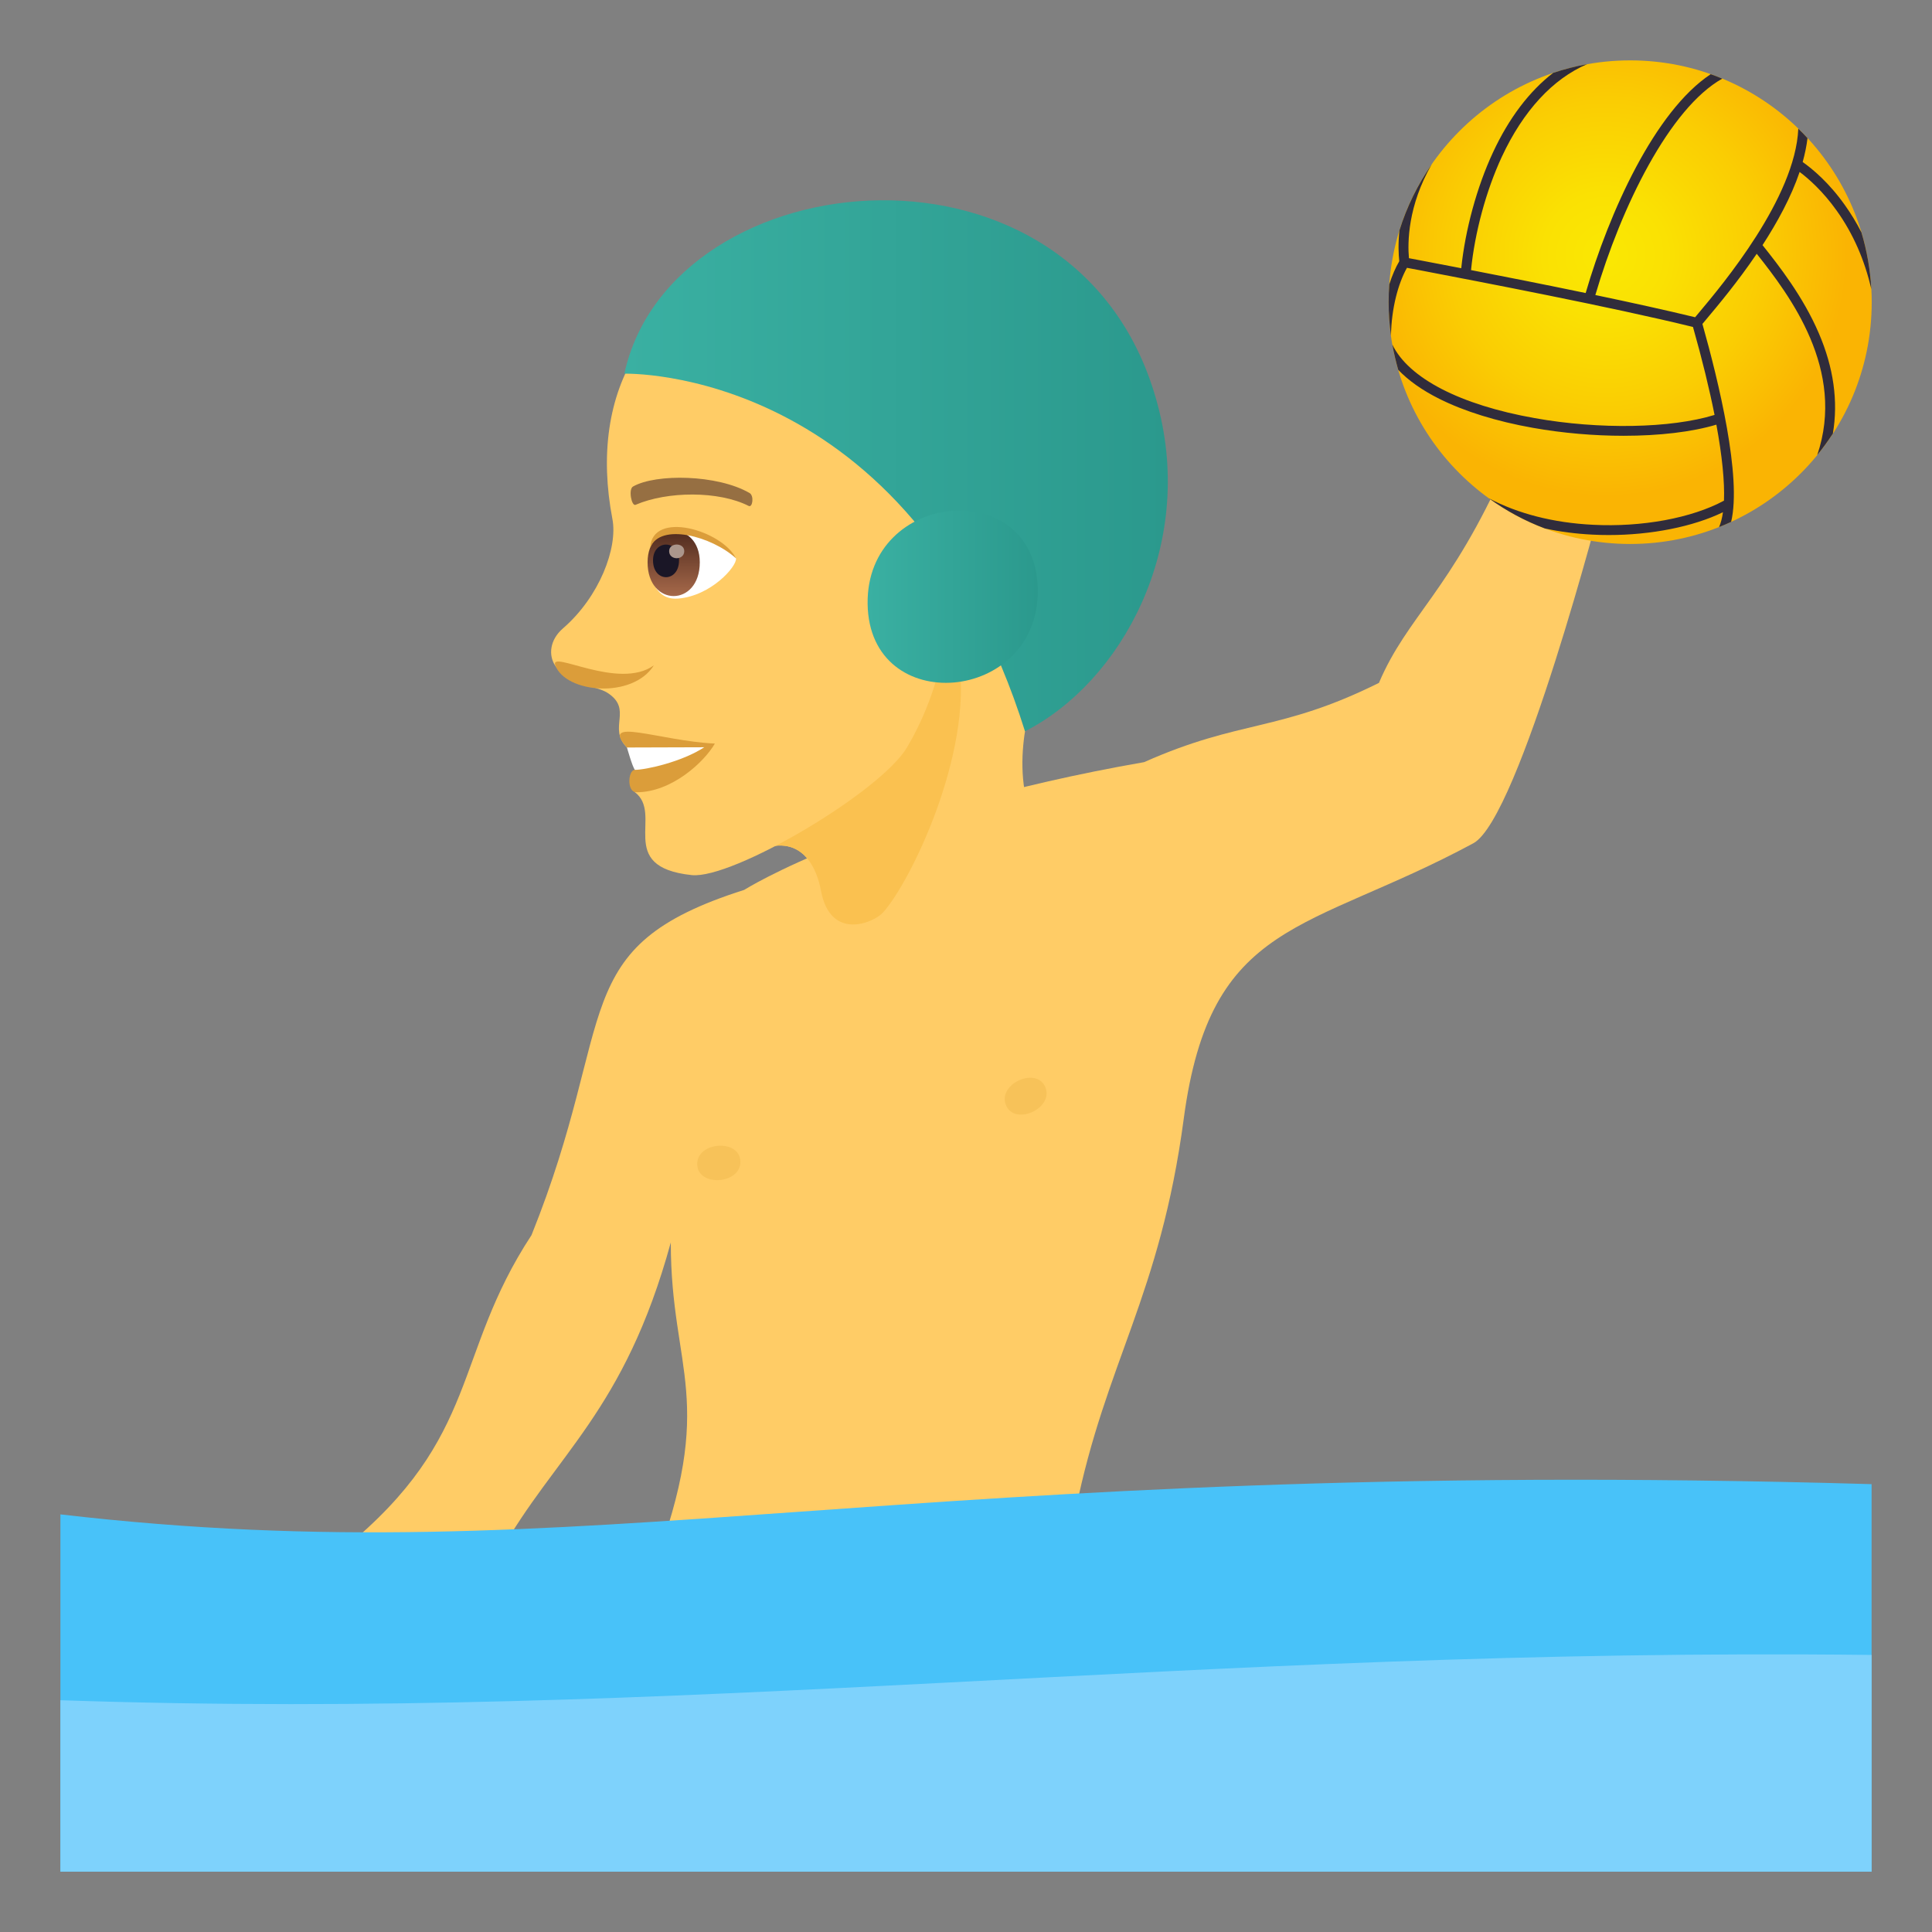 <?xml version="1.0" encoding="utf-8"?>
<!-- Generator: Adobe Illustrator 15.0.0, SVG Export Plug-In . SVG Version: 6.00 Build 0)  -->
<!DOCTYPE svg PUBLIC "-//W3C//DTD SVG 1.1//EN" "http://www.w3.org/Graphics/SVG/1.1/DTD/svg11.dtd">
<svg version="1.1" id="Layer_1" xmlns:x="http://ns.adobe.com/Extensibility/1.0/" xmlns:i="http://ns.adobe.com/AdobeIllustrator/10.0/" xmlns:graph="http://ns.adobe.com/Graphs/1.0/"
	 xmlns="http://www.w3.org/2000/svg" xmlns:xlink="http://www.w3.org/1999/xlink" xmlns:a="http://ns.adobe.com/AdobeSVGViewerExtensions/3.0/"
	 x="0px" y="0px" width="64px" height="64px" viewBox="0 0 64 64" enable-background="new 0 0 64 64" xml:space="preserve">
<rect x="0" y="0" width="64" height="64" fill="#808080" stroke="none"/>
<path fill="#FFCC66" d="M49.892,15.436c-1.848,4.166-3.27,4.971-4.213,7.186c-3.311,1.643-4.561,1.195-7.779,2.625
	c-9.047,1.578-13.248,4.232-13.248,4.232c-5.961,1.895-4.135,4.203-7.045,11.436c-2.625,4-1.666,6.666-6.207,10.375
	c-3.275,2.676,0.027,4.66,5.141,0.182c1.85-3.307,4.135-4.682,5.68-10.314c0,4.281,1.553,5.184-0.6,10.861l14.012-1.992
	c0.994-4.916,2.795-7.08,3.58-12.967c0.883-6.635,4.092-6.16,9.592-9.125c1.531-0.822,4.281-11.455,4.281-11.455
	S50.194,14.756,49.892,15.436z"/>
<path fill="#48C2F9" d="M2.001,62h59.998V49.164c-32.492-0.939-42.371,3.053-59.998,1.002V62z"/>
<path fill="#7ED2FC" d="M61.999,54.822c-22.666-0.26-39.188,2.211-59.998,1.5V62h59.998V54.822z"/>
<radialGradient id="SVGID_1_" cx="53.772" cy="8.441" r="8.01" gradientTransform="matrix(0.999 0 0 1 -0.536 0)" gradientUnits="userSpaceOnUse">
	<stop  offset="0" style="stop-color:#FAE803"/>
	<stop  offset="0.258" style="stop-color:#FAE103"/>
	<stop  offset="0.636" style="stop-color:#FACD03"/>
	<stop  offset="1" style="stop-color:#FAB403"/>
	<a:midPointStop  offset="0" style="stop-color:#FAE803"/>
	<a:midPointStop  offset="0.624" style="stop-color:#FAE803"/>
	<a:midPointStop  offset="1" style="stop-color:#FAB403"/>
</radialGradient>
<ellipse fill="url(#SVGID_1_)" cx="54.001" cy="10.01" rx="8.002" ry="8.01"/>
<path fill="#302C3B" d="M61.112,6.791c-0.531-0.748-1.072-1.195-1.396-1.424c0.074-0.268,0.129-0.531,0.16-0.791
	c-0.098-0.109-0.199-0.213-0.305-0.313c-0.1,2.291-2.506,5.16-3.303,6.109c-0.043,0.051-0.082,0.096-0.115,0.137
	c-0.965-0.234-2.121-0.488-3.305-0.736c0.854-2.914,2.457-6.189,4.205-7.168c-0.125-0.053-0.254-0.102-0.383-0.148
	c-1.854,1.227-3.365,4.576-4.143,7.25c-1.326-0.275-2.668-0.541-3.797-0.76c0.123-1.242,0.5-2.635,1.02-3.754
	c0.709-1.521,1.684-2.578,2.826-3.068c-0.387,0.07-0.762,0.168-1.125,0.289c-0.789,0.607-1.469,1.502-1.998,2.643
	c-0.531,1.141-0.916,2.557-1.047,3.828c-0.506-0.098-0.963-0.186-1.344-0.258C46.923,8.6,46.79,8.574,46.673,8.553
	c-0.047-0.516-0.039-1.732,0.754-3.109c-0.461,0.666-0.824,1.402-1.07,2.191c-0.045,0.439-0.029,0.791-0.004,1.018
	c-0.123,0.209-0.236,0.469-0.332,0.768c-0.014,0.195-0.021,0.391-0.021,0.59c0,0.375,0.027,0.746,0.078,1.109
	c0.016-0.922,0.242-1.734,0.529-2.248c0.119,0.023,0.252,0.049,0.395,0.074c2.072,0.398,6.355,1.217,9.08,1.885
	c0.305,1.074,0.543,2.053,0.715,2.914c-1.443,0.445-3.811,0.49-5.963,0.105c-2.465-0.438-4.172-1.322-4.711-2.436
	c0.051,0.285,0.117,0.563,0.195,0.836c0.336,0.354,0.789,0.674,1.355,0.959c0.83,0.416,1.902,0.75,3.102,0.963
	c0.992,0.176,2.031,0.264,3.01,0.264c1.174,0,2.26-0.125,3.072-0.369c0.191,1.035,0.277,1.889,0.252,2.518
	c-1.07,0.578-2.721,0.883-4.34,0.799c-1.307-0.064-2.488-0.369-3.445-0.875c0.566,0.41,1.189,0.748,1.855,0.998
	c0.5,0.107,1.025,0.176,1.572,0.203c0.18,0.01,0.359,0.014,0.539,0.014c1.404,0,2.793-0.275,3.785-0.756
	c-0.027,0.195-0.07,0.359-0.129,0.492c0.137-0.055,0.27-0.111,0.4-0.172c0.355-1.48-0.412-4.645-0.951-6.557
	c0.035-0.043,0.078-0.094,0.125-0.15c0.385-0.459,1.041-1.24,1.674-2.174c1.107,1.395,2.959,3.854,2.004,6.668
	c0.184-0.229,0.357-0.465,0.518-0.711c0.182-1.072,0.025-2.189-0.469-3.334c-0.521-1.211-1.316-2.225-1.861-2.91
	c0.488-0.754,0.947-1.588,1.229-2.424c0.289,0.217,0.766,0.631,1.23,1.285c0.541,0.758,0.924,1.631,1.145,2.6
	c-0.035-0.652-0.148-1.283-0.328-1.883C61.499,7.379,61.317,7.078,61.112,6.791z"/>
<path fill="#F7C259" d="M24.526,38.475c0.02,0.756-1.41,0.855-1.43,0.098S24.507,37.715,24.526,38.475z"/>
<path fill="#F7C259" d="M34.632,36.025c0.275,0.703-1.035,1.283-1.311,0.576S34.356,35.316,34.632,36.025z"/>
<path fill="#FFCC66" d="M24.969,28.237c1.644-0.783,2.117,0.655,2.224,1.258c0.363,1.979,7.777-0.282,6.945-2.557
	c-0.726-1.979,0.244-4.343,0.244-4.343C33.285,21.967,29.274,14.891,24.969,28.237z"/>
<path fill="#FAC150" d="M24.969,28.237c1.644-0.783,2.117,0.655,2.224,1.258c0.312,1.693,1.753,1.074,2.061,0.73
	c0.924-1.03,2.955-5.249,2.518-8.312C31.593,20.662,29.274,14.891,24.969,28.237z"/>
<path fill="#FFCC66" d="M26.313,8.62c-4.997,0.799-6.831,4.368-6.026,8.574c0.183,0.95-0.428,2.576-1.638,3.622
	c-0.439,0.38-0.482,0.882-0.266,1.221c0.422,0.659,1.349,0.664,1.736,0.911c0.865,0.554-0.002,1.162,0.65,1.813
	c0.294,0.296,1.143-0.098,0.248,1.471c0.996,0.73-0.668,2.484,1.897,2.757c1.348,0.142,6.253-2.744,7.135-4.235
	c1.023-1.737,1.188-3.258,1.188-3.258c3.835-1.104,5.189-4.451,4.363-7.955C34.445,8.641,29.551,8.104,26.313,8.62z"/>
<path fill="#DB9D3A" d="M20.769,24.762c0.469,0.287,0.262,0.74,0.262,0.74c-0.226,0-0.28,0.743,0.054,0.743
	c1.169,0,2.244-1.004,2.596-1.613C21.848,24.545,19.837,23.717,20.769,24.762z"/>
<path fill="#FFFFFF" d="M20.769,24.762c0,0,0.179,0.639,0.262,0.74c0.367,0,1.563-0.266,2.298-0.748L20.769,24.762z"/>
<path fill="#DB9D3A" d="M18.395,22.041c0.344,0.922,2.558,1.12,3.265,0C20.494,22.883,18.192,21.506,18.395,22.041z"/>
<path id="Path_751_" fill="#966F42" d="M24.827,16.33c-1.063-0.615-3.097-0.644-3.854-0.215c-0.164,0.081-0.055,0.662,0.08,0.608
	c1.057-0.456,2.759-0.466,3.748,0.037C24.932,16.826,24.987,16.415,24.827,16.33z"/>
<path fill="#FFFFFF" d="M24.382,18.498c0.026,0.269-0.826,1.238-1.911,1.33c-0.618,0.054-0.839-0.427-0.977-0.941
	C21.36,16.837,23.773,17.566,24.382,18.498z"/>
<linearGradient id="Path_1_" gradientUnits="userSpaceOnUse" x1="22.316" y1="19.746" x2="22.316" y2="17.586">
	<stop  offset="0" style="stop-color:#A6694A"/>
	<stop  offset="1" style="stop-color:#4F2A1E"/>
	<a:midPointStop  offset="0" style="stop-color:#A6694A"/>
	<a:midPointStop  offset="0.5" style="stop-color:#A6694A"/>
	<a:midPointStop  offset="1" style="stop-color:#4F2A1E"/>
</linearGradient>
<path id="Path_740_" fill="url(#Path_1_)" d="M21.452,18.628c0,1.49,1.729,1.49,1.729,0C23.181,17.239,21.452,17.239,21.452,18.628z
	"/>
<path id="Path_739_" fill="#1A1626" d="M21.632,18.562c0,0.744,0.862,0.744,0.862,0C22.495,17.866,21.632,17.866,21.632,18.562z"/>
<path id="Path_738_" fill="#AB968C" d="M22.166,18.257c0,0.313,0.501,0.313,0.501,0C22.667,17.965,22.166,17.965,22.166,18.257z"/>
<path fill="#DB9D3A" d="M24.382,18.498c-0.464-0.932-2.78-1.61-2.843-0.353C21.865,17.302,23.583,17.765,24.382,18.498z"/>
<linearGradient id="SVGID_2_" gradientUnits="userSpaceOnUse" x1="20.683" y1="15.43" x2="38.685" y2="15.43">
	<stop  offset="0" style="stop-color:#3AB0A2"/>
	<stop  offset="1" style="stop-color:#2B998D"/>
	<a:midPointStop  offset="0" style="stop-color:#3AB0A2"/>
	<a:midPointStop  offset="0.5" style="stop-color:#3AB0A2"/>
	<a:midPointStop  offset="1" style="stop-color:#2B998D"/>
</linearGradient>
<path fill="url(#SVGID_2_)" d="M38.347,13.4c-2.527-9.529-16.107-8.172-17.664-1.021c0,0,9.464-0.289,13.271,11.846
	C37.133,22.607,39.616,18.121,38.347,13.4z"/>
<linearGradient id="SVGID_3_" gradientUnits="userSpaceOnUse" x1="28.741" y1="19.766" x2="34.378" y2="19.766">
	<stop  offset="0" style="stop-color:#3AB0A2"/>
	<stop  offset="1" style="stop-color:#2B998D"/>
	<a:midPointStop  offset="0" style="stop-color:#3AB0A2"/>
	<a:midPointStop  offset="0.5" style="stop-color:#3AB0A2"/>
	<a:midPointStop  offset="1" style="stop-color:#2B998D"/>
</linearGradient>
<path fill="url(#SVGID_3_)" d="M34.378,19.525c0.051,3.789-5.584,4.273-5.637,0.482C28.687,16.217,34.321,15.732,34.378,19.525z"/>
</svg>
